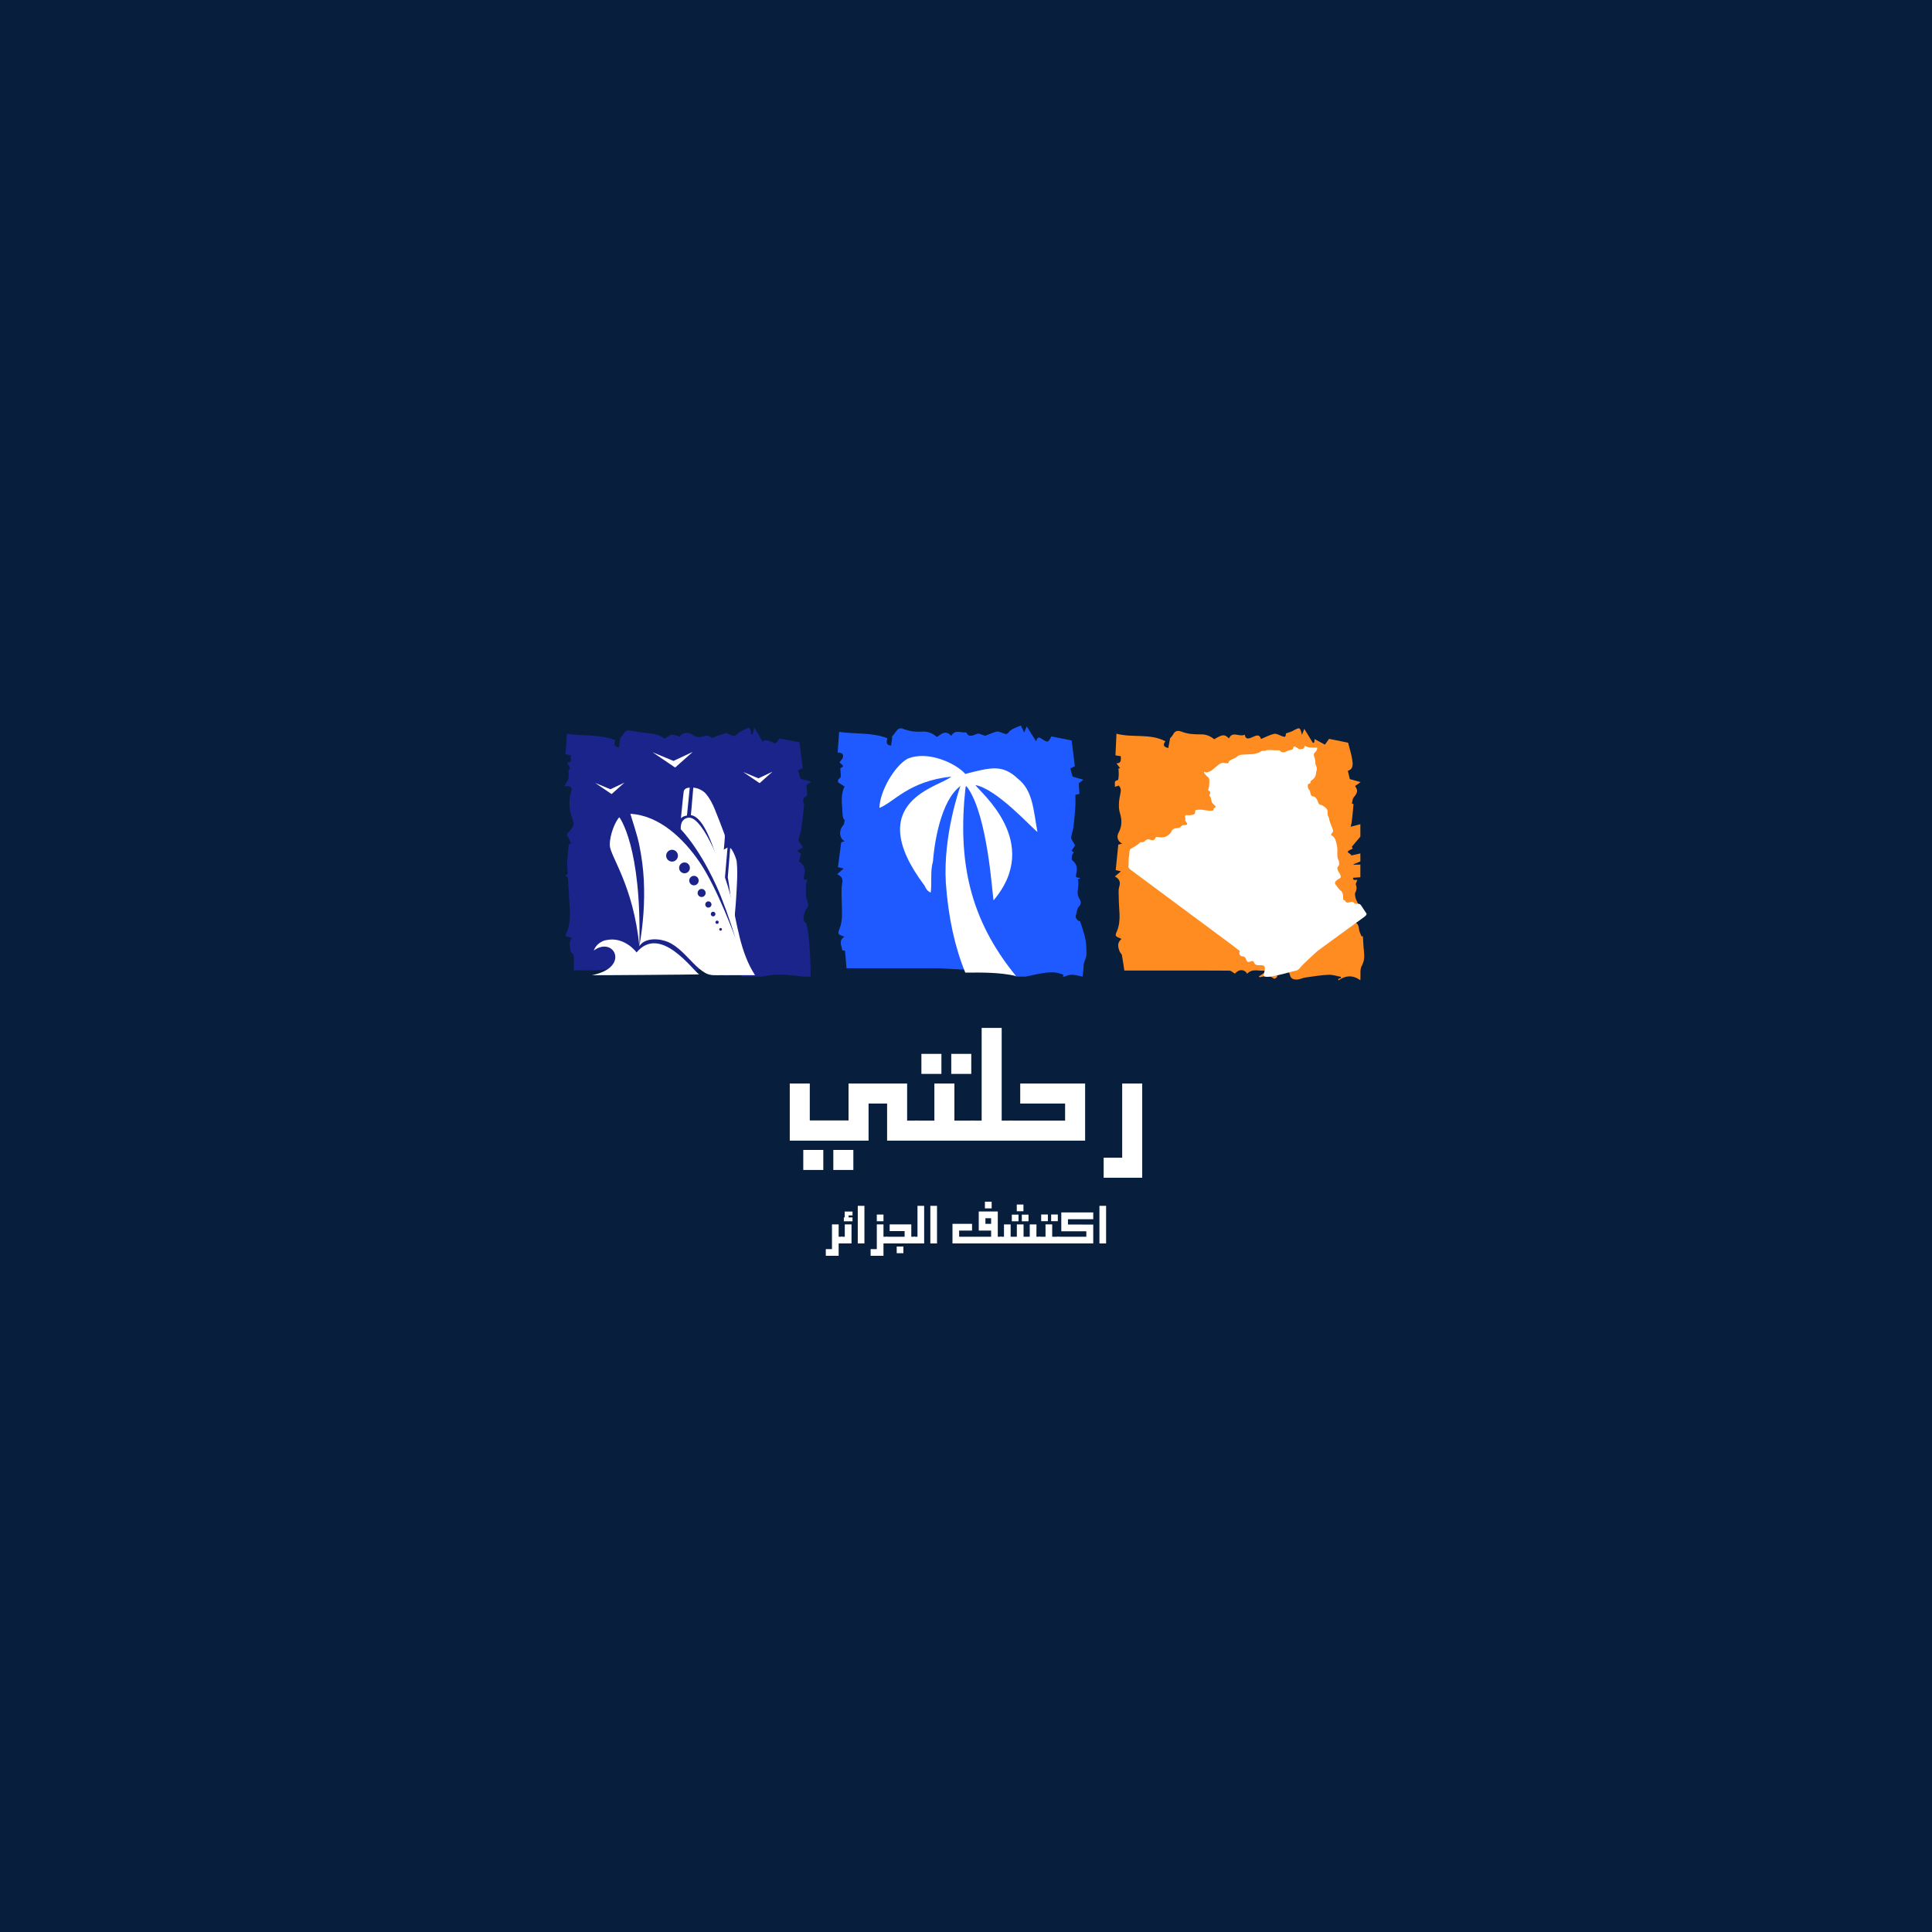 <svg xmlns="http://www.w3.org/2000/svg" xmlns:xlink="http://www.w3.org/1999/xlink" width="500" zoomAndPan="magnify" viewBox="0 0 375 375" height="500" preserveAspectRatio="xMidYMid meet" version="1.0"><defs><g/><clipPath id="id1"><path d="M 109.527 141 L 158 141 L 158 189.562 L 109.527 189.562 Z M 109.527 141 " clip-rule="nonzero"/></clipPath><clipPath id="id2"><path d="M 162 140.812 L 211 140.812 L 211 189.562 L 162 189.562 Z M 162 140.812 " clip-rule="nonzero"/></clipPath><clipPath id="id3"><path d="M 114 182 L 136 182 L 136 189.562 L 114 189.562 Z M 114 182 " clip-rule="nonzero"/></clipPath><clipPath id="id4"><path d="M 122 157 L 147 157 L 147 189.562 L 122 189.562 Z M 122 157 " clip-rule="nonzero"/></clipPath><clipPath id="id5"><path d="M 183 151 L 198 151 L 198 189.562 L 183 189.562 Z M 183 151 " clip-rule="nonzero"/></clipPath><clipPath id="id6"><path d="M 216.328 141.348 L 264.801 141.348 L 264.801 190.301 L 216.328 190.301 Z M 216.328 141.348 " clip-rule="nonzero"/></clipPath><clipPath id="id7"><path d="M 217 153 L 264.801 153 L 264.801 176 L 217 176 Z M 217 153 " clip-rule="nonzero"/></clipPath><clipPath id="id8"><path d="M 219 144.637 L 265.457 144.637 L 265.457 190 L 219 190 Z M 219 144.637 " clip-rule="nonzero"/></clipPath></defs><rect x="-37.5" width="450" fill="#ffffff" y="-37.5" height="450" fill-opacity="1"/><rect x="-37.5" width="450" fill="#071e3d" y="-37.5" height="450" fill-opacity="1"/><rect x="-37.5" width="450" fill="#ffffff" y="-37.5" height="450" fill-opacity="1"/><rect x="-37.5" width="450" fill="#071e3d" y="-37.5" height="450" fill-opacity="1"/><g clip-path="url(#id1)"><path fill="#1a248a" d="M 156.215 178.98 C 156.094 178.965 155.914 178.473 155.961 178.238 C 156.082 177.605 156.148 176.852 156.535 176.406 C 157.16 175.68 156.789 175.145 156.582 174.477 C 156.43 173.984 156.445 173.434 156.426 172.906 C 156.414 172.426 156.43 171.941 156.484 171.469 C 156.512 171.219 156.648 170.98 156.73 170.762 C 155.934 170.746 155.898 170.734 156.105 169.871 C 156.371 168.75 156.129 167.855 155.086 167.23 C 155.207 166.754 155.32 166.312 155.469 165.746 C 155.352 165.645 155.074 165.406 154.73 165.113 C 155.16 164.883 155.496 164.703 155.836 164.52 C 155.797 164.438 155.758 164.309 155.691 164.199 C 155.457 163.82 155.012 163.441 155.02 163.07 C 155.039 162.422 155.402 161.789 155.496 161.129 C 155.73 159.523 155.895 157.906 156.082 156.293 C 156.09 156.203 156.055 156.102 156.016 156.016 C 155.719 155.344 155.984 154.652 156.684 154.449 C 156.629 153.758 156.574 153.055 156.52 152.406 C 156.711 152.273 156.965 152.094 157.496 151.715 C 156.531 151.457 155.844 151.27 155.371 151.145 C 155.211 150.562 155.074 150.074 154.914 149.504 C 155.094 149.426 155.391 149.297 155.809 149.113 C 155.598 147.43 155.383 145.715 155.18 144.07 C 153.887 143.828 152.543 143.574 151.238 143.332 C 150.57 144.496 150.59 144.461 149.445 143.836 C 149.117 143.656 148.645 143.73 148.242 143.691 C 148.18 143.793 148.121 143.895 148.062 143.996 C 147.512 143.078 146.965 142.16 146.414 141.238 C 146.293 141.656 146.168 142.102 146.043 142.543 C 145.957 142.527 145.871 142.512 145.781 142.492 C 145.758 142.219 145.773 141.926 145.688 141.668 C 145.629 141.484 145.352 141.191 145.305 141.215 C 144.508 141.621 143.629 141.957 142.988 142.547 C 142.609 142.898 142.445 142.949 142.043 142.758 C 141.645 142.562 141.168 142.238 140.805 142.324 C 139.883 142.535 139.008 142.941 138.234 143.23 C 137.887 143.07 137.516 142.742 137.184 142.777 C 136.293 142.879 135.555 143.438 134.52 142.648 C 133.945 142.207 132.496 141.922 131.965 142.984 C 131.328 142.824 130.812 142.531 130.367 142.617 C 129.844 142.719 129.379 143.145 128.98 143.379 C 128.117 142.68 127.156 142.449 126.125 142.34 C 124.938 142.219 123.746 142.066 122.574 141.848 C 121.977 141.734 121.504 141.699 121.133 142.281 C 120.863 142.695 120.523 143.066 120.367 143.266 C 120.277 143.98 120.207 144.535 120.137 145.074 C 119.012 144.953 119.27 144.254 119.414 143.656 C 116.359 142.477 113.168 142.891 110.039 142.418 C 109.945 143.773 109.855 145.098 109.766 146.402 C 110.18 146.488 110.457 146.547 110.781 146.609 C 110.656 147.18 111.238 148.031 110.055 148 C 110.754 149.207 110.754 149.207 110.34 149.418 C 110.34 150.098 110.43 150.66 110.312 151.172 C 110.211 151.609 109.875 151.988 109.527 152.594 C 110.543 152.414 111.109 152.867 110.945 153.363 C 110.391 155.02 110.41 156.68 110.891 158.348 C 111.062 158.949 111.441 159.633 111.289 160.148 C 111.086 160.82 110.453 161.363 110.004 161.965 C 110.309 162.582 110.582 163.129 110.867 163.703 C 110.789 163.73 110.496 163.828 110.391 163.863 C 110.277 165.117 110.172 166.25 110.062 167.473 L 110.188 169.594 C 110.027 169.719 109.879 169.863 109.738 170.043 C 109.938 170.125 110.094 170.227 110.23 170.332 L 110.48 174.609 C 110.621 176.836 110.879 179.031 109.934 181.105 C 109.672 181.68 109.824 181.816 110.359 181.871 C 110.559 181.891 110.746 182.02 110.949 182.102 C 110.457 182.996 110.457 182.996 110.785 184.816 C 111.062 185.004 111.34 185.25 111.355 185.516 C 111.41 186.426 111.375 187.336 111.375 188.336 C 113.039 188.336 114.602 188.41 116.16 188.312 C 117.613 188.227 119.059 187.957 120.508 187.77 C 120.52 187.863 120.531 187.953 120.543 188.047 C 120.316 188.105 120.09 188.168 119.668 188.281 C 121.988 188.281 124.09 188.281 126.18 188.281 C 126.281 188.035 126.375 187.801 126.363 187.828 C 126.836 188.035 127.176 188.301 127.527 188.316 C 128.734 188.367 129.949 188.375 131.156 188.32 C 131.852 188.289 132.539 188.105 133.195 187.996 C 133.703 188.133 134.258 188.277 134.883 188.445 L 135.836 188.195 C 136.426 188.457 137.086 188.254 137.598 188.316 C 137.848 188.004 138.016 187.762 138.227 187.566 C 138.27 187.527 138.48 187.68 138.664 187.766 C 138.5 187.969 138.383 188.113 138.246 188.281 C 138.504 188.32 138.742 188.355 139.176 188.422 C 138.582 188.816 141.188 189.555 141.18 189.406 C 141.141 188.527 141.852 188.488 142.359 188.371 C 142.906 188.242 143.469 188.402 143.715 189.059 C 144.023 189.871 144.789 190.152 145.629 189.992 C 147.445 189.652 149.277 189.211 151.109 189.176 C 153.121 189.137 155.141 189.504 157.336 189.715 C 157.395 189.086 157.184 179.102 156.215 178.98 " fill-opacity="1" fill-rule="nonzero"/></g><g clip-path="url(#id2)"><path fill="#1e5aff" d="M 210.672 182.285 C 210.445 181.125 210.031 180 209.664 178.867 C 209.629 178.754 209.297 178.77 209.191 178.645 C 209.035 178.465 208.824 178.223 208.785 178.023 L 208.777 177.91 L 209.145 176.379 C 209.211 176.234 209.293 176.105 209.395 176.004 C 209.926 175.465 209.824 174.934 209.57 174.582 L 209.23 173.824 C 208.996 172.797 209.531 171.723 209.223 170.719 C 209.211 170.676 209.52 170.539 209.75 170.406 C 208.766 170.324 208.734 170.316 208.934 169.418 C 209.152 168.449 208.965 167.66 208.176 167.023 C 207.859 166.77 208.047 165.754 208.43 165.477 C 208.293 165.363 208.152 165.246 208 165.117 L 208.676 164.098 L 207.922 162.77 C 207.922 162.754 207.918 162.742 207.918 162.73 C 207.898 162.016 208.254 161.305 208.348 160.578 C 208.516 159.254 208.633 157.926 208.723 156.598 C 208.773 155.84 208.73 155.074 208.73 154.285 C 208.992 154.223 209.227 154.164 209.516 154.094 C 209.469 153.395 209.43 152.75 209.383 152.031 C 209.508 151.938 209.781 151.73 210.289 151.34 C 209.371 151.082 208.68 150.887 208.191 150.75 C 208.043 150.207 207.914 149.742 207.754 149.152 C 207.91 149.074 208.223 148.922 208.625 148.727 C 208.422 147.059 208.211 145.355 208.008 143.719 C 206.73 143.465 205.383 143.199 204.074 142.941 C 203.406 144.168 203.41 144.164 202.301 143.469 C 201.871 143.195 201.391 142.754 201.121 143.906 C 200.445 142.832 199.859 141.906 199.285 140.988 C 199.129 141.367 198.965 141.77 198.797 142.184 C 198.523 141.617 198.328 141.219 198.137 140.816 C 197.355 141.215 196.34 141.426 195.859 142.055 C 195.395 142.668 195.156 142.473 194.703 142.312 C 194.289 142.168 193.809 141.91 193.438 142.004 C 192.57 142.223 191.75 142.625 191.227 142.828 C 190.586 142.637 190.113 142.324 189.734 142.418 C 188.945 142.613 188.176 143.355 187.555 142.172 C 187.547 142.156 187.492 142.16 187.461 142.16 C 186.473 142.254 185.328 141.543 184.648 142.836 C 183.465 141.555 182.633 142.574 181.852 143.043 C 180.984 142.297 179.984 141.93 179 142.004 C 177.68 142.102 176.457 141.922 175.254 141.457 C 174.633 141.219 174.273 141.488 173.938 141.957 C 173.648 142.359 173.328 142.738 173.023 143.129 C 173.082 143.121 173.141 143.113 173.195 143.102 C 173.117 143.633 173.043 144.168 172.961 144.719 C 171.844 144.625 172.109 143.914 172.242 143.293 C 169.195 142.117 166.023 142.52 162.879 142.059 C 162.773 143.461 162.68 144.723 162.582 146.07 C 163.316 146.059 163.801 146.289 163.602 147.027 C 163.523 147.312 163.25 147.543 162.953 147.949 C 162.988 148.203 164.301 148.711 163.113 149.09 C 163.113 149.82 163.336 150.836 163.066 150.996 C 162.461 151.355 162.691 151.723 162.676 151.859 C 163.203 152.195 163.59 152.438 163.926 152.652 C 163.129 154.266 163.43 155.883 163.508 157.465 C 163.535 158.035 163.543 158.805 163.887 159.117 C 163.914 159.141 163.938 159.164 163.961 159.188 L 163.781 160.062 C 162.77 161.066 162.844 162.676 163.953 163.277 C 163.613 163.383 163.32 163.473 163.277 163.488 C 163.051 165.211 162.848 166.766 162.645 168.316 C 162.988 168.398 163.285 168.473 163.754 168.586 C 163.25 169.023 162.875 169.348 162.488 169.688 C 163.254 170.051 163.656 170.43 163.477 171.422 C 163.258 172.617 163.383 173.883 163.387 175.117 C 163.395 176.812 163.621 178.52 162.992 180.168 C 162.547 181.344 162.562 181.348 163.914 181.816 C 162.648 182.57 163.406 183.566 163.48 184.449 C 163.68 184.492 164.016 184.52 164.02 184.578 C 164.137 185.66 164.211 186.75 164.305 187.945 C 170.289 187.945 176.219 187.945 182.141 187.945 L 196.547 188.703 C 196.551 188.719 196.559 188.734 196.562 188.754 C 196.82 189.66 197.562 189.77 198.258 189.68 C 199.465 189.523 200.645 189.191 201.844 188.98 C 203.398 188.707 204.961 188.484 206.477 189.246 C 206.367 189.395 206.273 189.523 206.125 189.723 C 207.918 189.047 207.918 189.047 210.137 189.559 C 210.199 188.945 210.266 188.352 210.324 187.758 C 210.348 187.504 210.324 187.238 210.387 186.996 C 210.535 186.43 210.848 185.883 210.867 185.316 C 210.898 184.309 210.863 183.273 210.672 182.285 " fill-opacity="1" fill-rule="nonzero"/></g><path fill="#ffffff" d="M 134.469 145.934 L 130.723 147.695 L 126.66 146.012 L 131.043 148.98 L 134.469 145.934 " fill-opacity="1" fill-rule="evenodd"/><path fill="#ffffff" d="M 121.207 151.906 L 118.477 153.195 L 115.516 151.965 L 118.711 154.129 L 121.207 151.906 " fill-opacity="1" fill-rule="evenodd"/><path fill="#ffffff" d="M 149.938 149.785 L 147.207 151.074 L 144.242 149.844 L 147.438 152.008 L 149.938 149.785 " fill-opacity="1" fill-rule="evenodd"/><path fill="#ffffff" d="M 124.094 183.664 C 122.938 171.828 118.414 166.188 118.363 164.07 C 118.312 161.953 119.504 159.34 120.195 158.629 C 120.234 158.59 124.574 164.305 124.094 183.664 " fill-opacity="1" fill-rule="evenodd"/><path fill="#ffffff" d="M 134.57 152.883 C 135.477 152.945 136.484 153.438 137.023 154.082 C 137.75 154.945 138.27 155.938 138.695 156.969 C 139.387 158.648 140.035 160.344 140.664 162.043 C 140.762 162.301 140.551 164.223 140.492 164.91 C 140.734 164.773 140.953 164.648 141.215 164.5 C 141.051 166.469 140.859 168.625 140.699 170.523 C 140.477 170.574 139.832 168.816 139.586 168.043 C 138.855 165.73 136.859 158.527 134.102 158.223 C 134.27 156.402 134.406 154.715 134.57 152.883 " fill-opacity="1" fill-rule="evenodd"/><path fill="#ffffff" d="M 142.992 167.23 C 143.145 168.605 143.109 169.988 143.047 171.367 C 142.922 174.086 142.754 176.844 142.398 179.543 C 142.172 176.895 141.609 172.078 141.262 170.289 C 141.262 170.289 141.617 165.918 141.73 164.617 C 142.051 164.598 142.91 166.535 142.992 167.23 " fill-opacity="1" fill-rule="evenodd"/><path fill="#ffffff" d="M 132.168 158.828 C 132.238 158.121 132.664 153.746 132.723 153.551 C 132.844 153.129 133.277 152.883 133.879 152.883 C 133.699 154.691 133.52 156.48 133.34 158.293 C 132.777 158.383 132.453 158.543 132.168 158.828 " fill-opacity="1" fill-rule="evenodd"/><g clip-path="url(#id3)"><path fill="#ffffff" d="M 114.898 189.277 C 122.434 187.809 119.16 181.578 115.246 184.504 C 115.613 183.418 116.762 182.543 117.855 182.445 C 121.211 181.812 123.496 184.754 123.555 184.871 C 128.184 179.324 134.555 188.445 135.699 189.125 C 135.758 189.16 114.688 189.332 114.898 189.277 " fill-opacity="1" fill-rule="evenodd"/></g><g clip-path="url(#id4)"><path fill="#ffffff" d="M 139.867 180.652 C 139.723 180.652 139.605 180.535 139.605 180.391 C 139.605 180.242 139.723 180.125 139.867 180.125 C 140.012 180.125 140.129 180.242 140.129 180.391 C 140.129 180.535 140.012 180.652 139.867 180.652 Z M 139.184 179.324 C 139.008 179.324 138.867 179.184 138.867 179.008 C 138.867 178.832 139.008 178.688 139.184 178.688 C 139.355 178.688 139.5 178.832 139.5 179.008 C 139.5 179.184 139.355 179.324 139.184 179.324 Z M 138.418 177.871 C 138.168 177.871 137.965 177.668 137.965 177.418 C 137.965 177.168 138.168 176.965 138.418 176.965 C 138.664 176.965 138.867 177.168 138.867 177.418 C 138.867 177.668 138.664 177.871 138.418 177.871 Z M 137.496 176.164 C 137.164 176.164 136.895 175.895 136.895 175.559 C 136.895 175.227 137.164 174.953 137.496 174.953 C 137.828 174.953 138.098 175.227 138.098 175.559 C 138.098 175.895 137.828 176.164 137.496 176.164 Z M 136.184 174.109 C 135.754 174.109 135.406 173.758 135.406 173.328 C 135.406 172.895 135.754 172.543 136.184 172.543 C 136.613 172.543 136.961 172.895 136.961 173.328 C 136.961 173.758 136.613 174.109 136.184 174.109 Z M 134.699 171.844 C 134.191 171.844 133.781 171.43 133.781 170.922 C 133.781 170.41 134.191 170 134.699 170 C 135.203 170 135.613 170.41 135.613 170.922 C 135.613 171.43 135.203 171.844 134.699 171.844 Z M 132.863 169.504 C 132.285 169.504 131.816 169.035 131.816 168.453 C 131.816 167.871 132.285 167.402 132.863 167.402 C 133.438 167.402 133.906 167.871 133.906 168.453 C 133.906 169.035 133.438 169.504 132.863 169.504 Z M 130.445 167.238 C 129.812 167.238 129.301 166.727 129.301 166.09 C 129.301 165.457 129.812 164.941 130.445 164.941 C 131.074 164.941 131.586 165.457 131.586 166.09 C 131.586 166.727 131.074 167.238 130.445 167.238 Z M 146.551 189.277 C 143.621 184.766 143.113 179.332 141.879 174.215 C 140.688 169.293 136.621 158.719 133.773 158.711 C 132.902 158.707 132.039 159.359 132.133 160.945 C 136.402 165.594 139.246 172.289 139.934 174.012 C 140.629 175.77 141.266 177.551 141.867 179.344 C 142.172 180.258 142.469 181.172 142.758 182.094 C 142.848 182.387 139.324 172.508 135.773 167.312 C 132.723 162.848 128.023 158.266 122.352 157.961 C 122.965 160.043 123.695 162.047 124.117 164.184 C 124.547 166.352 124.848 168.562 124.961 170.77 C 125.18 175.07 124.852 179.434 124.094 183.664 C 125.191 181.898 128.105 182.148 129.707 182.859 C 131.598 183.691 133.074 185.449 134.508 186.887 C 135.242 187.629 135.977 188.32 136.887 188.848 C 137.891 189.426 138.961 189.273 140.09 189.277 C 142.242 189.277 144.395 189.277 146.551 189.277 C 146.422 189.277 146.473 189.16 146.551 189.277 " fill-opacity="1" fill-rule="evenodd"/></g><g clip-path="url(#id5)"><path fill="#ffffff" d="M 197.199 189.438 C 188.258 178.496 185.84 167.301 187.398 152.918 C 187.402 152.918 187.68 152.055 187.719 151.961 L 186.824 151.699 C 186.785 151.75 186.555 152.227 186.52 152.285 C 186.117 153.336 183.055 162.324 183.586 171.355 C 184.074 178.219 185.379 183.949 187.363 188.785 C 190.656 188.754 193.988 188.719 197.199 189.438 " fill-opacity="1" fill-rule="evenodd"/></g><path fill="#ffffff" d="M 187.094 152.164 C 183.074 154.18 181.457 162.375 181.09 167.18 C 180.52 169.18 180.918 171.312 180.648 173.258 C 180.289 173.008 179.988 173.066 179.457 171.902 C 166.973 155.309 182.793 152.656 184.633 150.734 C 176.332 151.66 173.621 155.641 170.703 156.816 C 170.742 153.652 173.59 148.699 176.148 147.273 C 180.223 145.562 185.75 148.312 187.359 150.223 C 192.152 149.008 194.523 148.246 197.57 151.148 C 200.504 153.438 200.574 157.211 201.367 161.48 C 200.289 160.734 193.551 153.164 189.328 152.379 C 190.219 153.789 202.367 163.504 192.848 174.758 C 192.566 173.23 191.727 158.555 187.867 152.965 C 187.582 152.57 187.094 152.164 187.094 152.164 " fill-opacity="1" fill-rule="evenodd"/><g clip-path="url(#id6)"><path fill="#ff8c20" d="M 264.758 184.809 C 264.637 183.777 264.605 182.73 264.535 181.691 C 264.457 181.723 264.379 181.75 264.301 181.781 C 264.156 181.449 263.988 181.121 263.875 180.777 C 263.645 180.078 263.902 179.086 262.59 178.969 C 262.793 178.082 262.738 177.012 263.242 176.469 C 263.777 175.895 263.688 175.496 263.441 175.066 C 262.922 174.156 262.918 173.234 263.129 172.262 C 263.172 172.066 263.078 171.84 263.129 171.645 C 263.203 171.359 263.348 171.09 263.477 170.785 C 263.059 170.746 262.297 171.059 262.789 169.961 C 263.121 169.223 262.934 168.297 262.254 167.688 C 261.559 167.062 261.836 166.531 262.293 165.949 C 262.043 165.754 261.789 165.555 261.406 165.258 C 261.863 165.051 262.219 164.883 262.578 164.719 C 262.422 164.418 262.172 164.09 262.07 163.723 C 261.922 163.18 261.758 162.594 261.816 162.047 C 261.902 161.23 262.234 160.441 262.352 159.625 C 262.527 158.445 262.602 157.254 262.719 156.059 C 262.68 156.051 262.531 156.016 262.41 155.988 C 262.52 155.555 262.504 155.062 262.738 154.785 C 263.527 153.859 263.613 153.43 263.016 152.57 C 263.297 152.371 263.582 152.172 264.094 151.809 C 263.145 151.539 262.477 151.352 262 151.219 C 261.855 150.621 261.742 150.145 261.617 149.613 C 262.727 149.281 262.594 148.289 262.465 147.43 C 262.301 146.348 261.953 145.297 261.664 144.156 C 260.508 143.922 259.195 143.656 257.973 143.41 C 257.672 143.828 257.402 144.203 257.168 144.531 C 256.426 144.137 255.816 143.809 255.16 143.453 C 255.129 143.77 255.113 143.941 255.098 144.113 C 255.012 144.145 254.922 144.18 254.836 144.211 C 254.273 143.285 253.707 142.363 253.164 141.465 C 253.023 141.82 252.867 142.227 252.711 142.633 C 252.348 141.117 252.293 141.105 250.977 141.84 C 250.566 142.066 250.094 142.172 249.605 142.348 C 249.539 143.098 249.461 143.137 248.715 142.84 C 248.25 142.656 247.711 142.344 247.289 142.441 C 246.43 142.641 245.629 143.082 244.766 143.438 C 244.387 142.285 243.641 142.875 242.977 143.133 C 242.348 143.379 241.77 143.586 241.602 142.594 C 240.598 143.156 239.25 141.777 238.535 143.336 C 237.691 142.477 237.316 142.512 235.68 143.484 C 234.918 142.859 234.059 142.531 233.148 142.539 C 231.836 142.555 230.574 142.504 229.328 142.008 C 228.848 141.816 228.168 141.707 227.781 142.43 C 227.57 142.832 227.23 143.168 227.117 143.309 C 226.977 144.066 226.867 144.621 226.762 145.188 C 225.895 145.004 225.629 144.617 226.207 143.883 C 223.211 142.301 219.941 143.258 216.707 142.414 C 216.637 143.941 216.574 145.277 216.512 146.609 C 216.938 146.68 217.242 146.73 217.547 146.781 C 217.539 147.441 217.738 148.141 216.707 148.172 C 216.996 148.559 217.203 148.832 217.41 149.109 C 217.301 149.133 217.195 149.156 217.09 149.18 C 217.113 149.602 217.168 150.023 217.148 150.441 C 217.133 150.789 217.074 151.414 216.965 151.43 C 216.035 151.562 216.535 152.23 216.379 152.734 C 216.691 152.625 216.926 152.547 217.145 152.473 C 217.555 152.926 217.621 153.293 217.477 153.953 C 217.211 155.191 217.016 156.609 217.367 157.773 C 217.801 159.199 217.793 160.383 217.105 161.645 C 216.672 162.434 216.957 163.301 217.82 163.766 C 217.457 163.84 217.164 163.902 217.062 163.922 C 216.887 165.645 216.727 167.242 216.559 168.891 C 216.93 168.977 217.188 169.031 217.574 169.121 C 217.109 169.516 216.773 169.797 216.398 170.117 C 217.246 170.594 217.551 171.16 217.242 172.137 C 217.031 172.82 217.16 173.621 217.156 174.371 C 217.145 176.445 217.656 178.543 216.863 180.578 C 216.73 180.922 216.469 181.383 216.59 181.617 C 216.738 181.902 217.23 182.008 217.68 182.25 C 216.797 182.969 216.977 183.84 217.344 184.719 C 217.445 184.961 217.715 185.152 217.762 185.395 C 217.945 186.359 218.074 187.336 218.234 188.379 C 220.883 188.379 223.512 188.379 226.137 188.379 C 230.297 188.379 234.457 188.363 238.617 188.402 C 238.961 188.406 239.305 188.762 239.703 188.984 C 240.434 188.113 241.488 188.039 242.078 189 C 243.129 187.875 244.422 188.582 245.594 188.379 C 245.625 188.469 245.656 188.562 245.688 188.652 C 245.238 188.941 244.789 189.227 244.328 189.523 C 244.41 189.578 244.5 189.691 244.559 189.676 C 245.516 189.43 246.445 189.238 247.305 189.984 C 247.359 190.031 247.91 189.699 247.891 189.598 C 247.734 188.641 248.523 188.668 249.027 188.523 C 249.59 188.359 250.215 188.449 250.355 189.18 C 250.523 190.051 251.164 190.156 251.812 190.125 C 252.34 190.098 252.852 189.805 253.383 189.73 C 254.875 189.516 256.371 189.27 257.875 189.203 C 258.676 189.164 259.488 189.465 260.301 189.613 C 260.281 189.688 260.262 189.766 260.242 189.84 C 260.082 189.895 259.922 189.953 259.758 190.008 C 259.766 190.105 259.773 190.203 259.785 190.301 C 261.18 189.305 262.586 189.215 264.047 190.27 C 264.121 189.176 263.934 188.199 264.297 187.516 C 264.789 186.602 264.867 185.77 264.758 184.809 " fill-opacity="1" fill-rule="nonzero"/></g><g clip-path="url(#id7)"><path fill="#ff8c20" d="M 259.645 174.5 C 258.43 174.551 257.441 173.648 257.398 172.457 C 257.352 171.309 258.277 170.328 259.438 170.293 C 260.629 170.254 261.531 171.133 261.582 172.375 C 261.629 173.461 260.719 174.457 259.645 174.5 Z M 256.676 166.824 L 256.621 166.938 C 256.555 167.066 256.395 167.117 256.27 167.055 L 256.152 166.996 C 256.027 166.93 255.973 166.77 256.039 166.641 L 256.098 166.527 C 256.164 166.398 256.32 166.348 256.449 166.41 L 256.562 166.469 C 256.691 166.535 256.742 166.695 256.676 166.824 Z M 255.824 166.25 L 255.699 166.496 C 255.641 166.609 255.5 166.656 255.387 166.598 L 255.223 166.512 C 255.109 166.453 255.062 166.312 255.121 166.199 L 255.242 165.953 C 255.301 165.84 255.441 165.793 255.555 165.852 L 255.719 165.938 C 255.836 165.996 255.879 166.133 255.824 166.25 Z M 254.855 165.637 L 254.727 165.891 C 254.652 166.031 254.477 166.09 254.336 166.016 L 254.266 165.98 C 254.121 165.91 254.062 165.73 254.137 165.586 L 254.262 165.336 C 254.336 165.191 254.512 165.133 254.656 165.207 L 254.727 165.242 C 254.867 165.316 254.926 165.492 254.855 165.637 Z M 253.938 165.043 L 253.832 165.25 C 253.75 165.41 253.555 165.477 253.395 165.395 L 253.375 165.383 C 253.215 165.301 253.148 165.102 253.23 164.941 L 253.332 164.738 C 253.414 164.574 253.613 164.512 253.773 164.594 L 253.793 164.602 C 253.953 164.684 254.02 164.883 253.938 165.043 Z M 253.02 164.418 L 252.906 164.648 C 252.828 164.801 252.637 164.867 252.48 164.785 L 252.441 164.766 C 252.285 164.688 252.223 164.496 252.305 164.34 L 252.418 164.113 C 252.496 163.957 252.684 163.895 252.84 163.973 L 252.883 163.996 C 253.035 164.074 253.098 164.266 253.02 164.418 Z M 252.16 163.801 L 252.047 164.023 C 251.957 164.199 251.746 164.27 251.574 164.18 L 251.551 164.168 C 251.379 164.082 251.309 163.867 251.395 163.691 L 251.508 163.469 C 251.598 163.297 251.809 163.227 251.98 163.316 L 252.004 163.328 C 252.176 163.414 252.246 163.629 252.16 163.801 Z M 251.23 163.199 L 251.129 163.398 C 251.039 163.578 250.82 163.652 250.641 163.562 C 250.461 163.469 250.391 163.246 250.48 163.066 L 250.582 162.867 C 250.672 162.688 250.891 162.617 251.07 162.707 C 251.25 162.797 251.32 163.02 251.23 163.199 Z M 248.941 161.684 L 248.742 162.074 C 248.648 162.258 248.426 162.332 248.242 162.238 L 248.098 162.168 C 247.918 162.074 247.844 161.848 247.938 161.664 L 248.133 161.27 C 248.227 161.086 248.453 161.012 248.633 161.105 L 248.777 161.18 C 248.961 161.273 249.035 161.5 248.941 161.684 Z M 247.781 160.867 L 247.566 161.293 C 247.477 161.477 247.25 161.547 247.066 161.457 L 246.902 161.371 C 246.719 161.277 246.648 161.051 246.738 160.867 L 246.953 160.445 C 247.047 160.262 247.27 160.188 247.453 160.281 L 247.617 160.367 C 247.801 160.461 247.875 160.684 247.781 160.867 Z M 246.605 160.062 L 246.387 160.504 C 246.293 160.688 246.066 160.758 245.887 160.668 L 245.703 160.574 C 245.523 160.48 245.449 160.254 245.543 160.07 L 245.766 159.629 C 245.855 159.445 246.082 159.375 246.266 159.465 L 246.445 159.559 C 246.625 159.652 246.699 159.879 246.605 160.062 Z M 245.41 159.266 L 245.188 159.707 C 245.094 159.891 244.871 159.965 244.688 159.871 L 244.508 159.777 C 244.328 159.684 244.254 159.457 244.344 159.277 L 244.566 158.836 C 244.66 158.652 244.883 158.578 245.066 158.672 L 245.246 158.762 C 245.43 158.855 245.504 159.082 245.41 159.266 Z M 237.605 157.547 C 237.527 157.516 237.453 157.438 237.414 157.363 C 237.09 156.738 236.773 156.113 236.496 155.562 C 239.113 156.051 239.242 156.516 239.883 158.41 C 239.129 158.125 238.363 157.84 237.605 157.547 Z M 233.176 156.805 C 233.461 156.355 233.715 155.93 233.992 155.523 C 234.18 155.25 234.461 155.215 234.773 155.293 C 235.801 155.555 236.281 156.348 236.711 157.25 C 235.527 157.102 234.395 156.957 233.176 156.805 Z M 234.688 173.699 C 233.859 173.719 233.164 173.031 233.141 172.168 C 233.117 171.328 233.797 170.609 234.641 170.586 C 235.469 170.562 236.211 171.254 236.238 172.078 C 236.266 172.965 235.582 173.684 234.688 173.699 Z M 232.387 156.859 C 232.105 156.875 231.824 156.867 231.516 156.867 C 231.898 156.031 232.453 155.434 233.422 155.23 C 233.121 155.773 232.863 156.246 232.598 156.711 C 232.555 156.781 232.461 156.855 232.387 156.859 Z M 228.141 173.492 C 227.398 173.488 226.809 172.879 226.812 172.121 C 226.816 171.41 227.434 170.793 228.148 170.793 C 228.91 170.789 229.508 171.383 229.504 172.129 C 229.496 172.938 228.934 173.496 228.141 173.492 Z M 262.543 170.895 C 262.375 170.746 262.203 170.613 261.973 170.426 C 262.676 170.371 263.363 170.32 264.047 170.27 L 264.047 167.812 C 263.605 167.824 263.164 167.836 262.727 167.844 C 262.715 167.793 262.715 167.805 262.707 167.754 C 263.152 167.57 263.602 167.387 264.047 167.207 L 264.047 165.652 C 262.941 165.902 261.828 166.152 260.711 166.402 C 261.695 165.191 262.945 163.691 264.047 162.379 L 264.047 159.977 L 260.719 160.867 L 258.227 163.934 C 258.012 164.273 257.562 164.371 257.23 164.145 C 255.164 162.738 248.359 158.133 245.512 156.477 C 243.578 155.348 241.598 154.277 239.414 153.707 C 235.941 152.801 232.973 153.707 230.598 156.398 C 230.199 156.848 229.832 157.055 229.27 157.133 C 227.988 157.312 226.738 157.629 225.566 158.223 C 223.82 159.105 223.637 160.555 224.336 162.105 C 224.895 163.344 225.875 164.254 226.922 165.074 C 228.219 166.094 229.625 166.938 231.117 167.637 C 231.176 167.664 231.23 167.707 231.414 167.816 C 230.637 168.078 229.969 168.34 229.285 168.527 C 226.934 169.172 224.535 169.566 222.117 169.863 C 220.613 170.047 217.445 170.438 217.367 170.547 C 218.445 170.598 227.074 170.73 227.074 170.73 C 226.953 170.879 226.82 171.016 226.723 171.172 C 226.352 171.766 226.301 172.379 226.648 173 C 227 173.637 227.566 173.949 228.273 173.891 C 229.395 173.801 230.465 173.5 231.41 172.863 C 232.09 172.406 232.098 171.863 231.398 171.426 C 230.91 171.121 230.367 170.906 229.781 170.613 C 231.031 170.566 232.227 170.523 233.477 170.477 C 233.402 170.574 233.355 170.645 233.297 170.707 C 232.598 171.43 232.465 172.41 232.996 173.215 C 233.438 173.891 234.242 174.215 235.039 174.129 C 236.211 174 237.328 173.668 238.34 173.02 C 238.438 172.957 238.586 172.844 238.668 172.762 C 239.109 172.328 239.152 171.906 238.66 171.551 C 238.125 171.168 237.504 170.906 236.918 170.602 C 236.762 170.523 236.582 170.484 236.414 170.43 C 236.414 170.395 236.418 170.359 236.418 170.324 C 237.215 170.324 238.016 170.281 238.809 170.332 C 240.789 170.465 242.77 170.648 244.754 170.793 C 246.734 170.938 248.715 171.086 250.703 171.18 C 252.773 171.281 254.844 171.266 256.906 170.984 C 256.961 170.98 257.016 170.984 257.09 170.984 C 256.988 171.352 256.848 171.699 256.801 172.059 C 256.574 173.746 257.938 175.227 259.629 175.129 C 260.812 175.059 261.844 174.605 262.676 173.75 C 263.57 172.824 263.512 171.75 262.543 170.895 " fill-opacity="1" fill-rule="nonzero"/></g><g clip-path="url(#id8)"><path fill="#ffffff" d="M 253.125 145.148 C 253.152 145.066 253.246 144.926 253.246 144.785 C 253.246 144.645 253.48 144.98 254.109 145.07 C 254.738 145.156 255.602 145.062 255.66 145.148 C 255.723 145.238 255.586 145.695 255.363 145.918 C 255.141 146.141 254.945 146.27 255.02 146.578 C 255.094 146.891 255.324 147.48 255.309 148.008 C 255.297 148.531 255.531 148.594 255.582 149.078 C 255.629 149.562 255.539 149.477 255.48 149.828 C 255.418 150.18 255.465 150.664 254.914 151.203 C 254.359 151.742 254.422 151.402 254.367 151.863 C 254.312 152.32 253.746 151.855 253.848 152.652 C 253.949 153.445 254.184 153.109 254.305 153.762 C 254.426 154.418 254.574 154.543 254.887 154.59 C 255.195 154.641 255.508 154.785 255.789 155.582 C 256.074 156.383 256.266 156.148 256.508 156.25 C 256.75 156.352 257.672 156.926 257.684 157.402 C 257.691 157.875 257.633 158.109 257.812 158.465 C 257.996 158.816 257.965 158.867 258.035 159.211 C 258.105 159.555 258.371 160.102 258.441 160.363 C 258.512 160.625 258.918 161.184 258.672 161.516 C 258.43 161.852 258.188 162.023 258.523 162.184 C 258.855 162.344 259.07 162.711 259.148 162.871 C 259.23 163.031 259.609 164.168 259.582 165.066 C 259.555 165.969 259.566 166.535 259.77 166.883 C 259.973 167.234 260.012 167.934 259.77 168.137 C 259.527 168.34 259.449 168.645 259.938 169.402 C 260.426 170.16 260.234 170.402 259.98 170.523 C 259.727 170.645 258.867 171.148 259.18 171.605 C 259.492 172.059 259.891 172.586 260.039 172.719 C 260.188 172.855 260.703 173.07 260.688 174.035 C 260.676 175 260.926 174.602 261.094 174.844 C 261.262 175.086 261.254 175.293 262.074 175.113 C 262.895 174.93 262.672 175.316 263.098 175.406 C 263.523 175.496 263.855 175.234 264.219 175.781 C 264.586 176.324 264.938 176.91 265.09 177.105 C 265.242 177.297 265.453 177.488 264.785 177.984 C 264.117 178.48 255.77 184.516 255.668 184.633 C 255.566 184.758 252.664 187.355 252.391 187.789 C 252.117 188.223 251.73 188.414 251.227 188.477 C 250.719 188.535 244.992 190.387 245.273 189.215 C 245.559 188.043 245.66 187.605 245.184 187.406 C 244.707 187.203 243.715 187.648 243.402 186.828 C 243.09 186.008 242.355 187.258 241.953 186.426 C 241.812 186.125 241.824 185.633 240.934 185.586 C 240.934 185.586 240.324 185.348 240.664 184.613 L 239.258 183.516 L 219.52 168.867 C 219.52 168.867 218.957 168.496 219.023 168.176 C 219.094 167.859 219.051 166.629 219.098 166.5 C 219.145 166.371 219.215 164.914 219.391 164.816 C 219.566 164.715 220.879 163.98 221.082 163.715 C 221.285 163.453 221.398 163.441 221.691 163.469 C 221.98 163.492 222.184 163.285 222.352 163.125 C 222.52 162.961 222.883 162.82 223.242 162.977 C 223.598 163.129 223.875 163.164 224.105 162.906 C 224.336 162.652 224.199 162.375 224.703 162.473 C 225.203 162.57 225.891 162.547 226.199 162.414 C 226.512 162.277 227.07 162.035 227.441 161.27 C 227.812 160.504 228.754 160.887 229.031 160.602 C 229.309 160.32 229.457 160.164 229.766 160.152 C 230.078 160.137 230.594 160.16 230.391 159.777 C 230.188 159.395 230.023 159.434 230.074 159.137 C 230.125 158.836 229.867 158.281 230.203 158.207 C 230.543 158.129 230.348 158.246 230.645 158.242 C 230.945 158.234 231.895 158.223 231.941 157.812 C 231.984 157.402 231.973 157.301 232.133 157.23 C 232.293 157.16 233.105 157.148 233.262 157.156 C 233.418 157.16 235.543 157.629 235.543 157.164 C 235.543 156.699 235.852 156.875 235.934 156.633 C 236.016 156.391 235.559 156.219 235.316 155.875 C 235.074 155.531 235.133 154.906 234.91 154.676 C 234.688 154.449 234.688 154.289 234.852 154.113 C 235.012 153.934 234.809 153.414 234.578 153.469 C 234.344 153.527 234.738 152.656 234.719 152.355 C 234.699 152.051 234.832 151.133 234.535 150.898 C 234.238 150.664 233.551 149.988 233.715 149.848 C 233.875 149.707 234.023 150.035 234.375 149.891 C 234.727 149.746 234.867 149.887 236.02 148.844 C 237.176 147.797 237.594 148.074 237.672 148.094 C 237.754 148.117 238.402 148.266 238.469 148.027 C 238.539 147.793 238.453 147.676 239.293 147.324 C 240.133 146.969 240.246 146.719 240.406 146.645 C 240.566 146.574 240.73 146.496 241.105 146.484 C 241.48 146.473 242.848 146.363 243.07 146.375 C 243.293 146.391 244.32 146.176 244.684 145.887 C 245.047 145.594 245.391 145.844 245.629 145.695 C 245.863 145.547 246.527 145.562 246.66 145.582 C 246.797 145.602 248.055 145.664 248.227 145.625 C 248.398 145.59 248.559 145.93 248.902 146.012 C 249.246 146.098 249.781 145.828 250.023 145.688 C 250.266 145.551 250.891 145.617 250.957 145.344 C 251.02 145.066 251.176 144.848 251.332 144.898 C 251.488 144.949 251.891 145.242 252.051 145.344 C 252.219 145.449 253.031 145.43 253.125 145.148 " fill-opacity="1" fill-rule="nonzero"/></g><g fill="#ffffff" fill-opacity="1"><g transform="translate(151.49, 221.4)"><g><path d="M 1.801 0 L 17.098 0 L 17.098 -7.199 L 20.695 -7.199 L 20.695 0 L 26.742 0 L 26.742 -3.887 L 24.582 -3.887 L 24.582 -11.086 L 13.211 -11.086 L 13.211 -3.922 L 5.688 -3.922 L 5.688 -11.086 L 1.801 -11.086 Z M 4.426 1.801 L 4.426 5.688 L 8.312 5.688 L 8.312 1.801 Z M 10.258 1.801 L 10.258 5.688 L 14.145 5.688 L 14.145 1.801 Z M 10.258 1.801 "/></g></g></g><g fill="#ffffff" fill-opacity="1"><g transform="translate(177.87, 221.4)"><g><path d="M 0.973 -16.844 L 0.973 -12.957 L 4.859 -12.957 L 4.859 -16.844 Z M 6.766 -16.844 L 6.766 -12.957 L 10.652 -12.957 L 10.652 -16.844 Z M 7.379 -3.887 L 7.379 -11.086 L 3.492 -11.086 L 3.492 -3.887 L -0.359 -3.887 L -0.359 0 L 11.23 0 L 11.23 -3.887 Z M 7.379 -3.887 "/></g></g></g><g fill="#ffffff" fill-opacity="1"><g transform="translate(188.738, 221.4)"><g><path d="M 5.688 -3.887 L 5.688 -21.883 L 1.801 -21.883 L 1.801 -3.887 L -0.359 -3.887 L -0.359 0 L 7.848 0 L 7.848 -3.887 Z M 5.688 -3.887 "/></g></g></g><g fill="#ffffff" fill-opacity="1"><g transform="translate(196.224, 221.4)"><g><path d="M -0.359 0 L 14.398 0 L 14.398 -11.086 L 1.801 -11.086 L 1.801 -7.199 L 10.512 -7.199 L 10.512 -3.887 L -0.359 -3.887 Z M -0.359 0 "/></g></g></g><g fill="#ffffff" fill-opacity="1"><g transform="translate(212.418, 221.4)"><g><path d="M 1.801 7.199 L 9.285 7.199 L 9.285 -11.086 L 5.398 -11.086 L 5.398 3.312 L 1.801 3.312 Z M 1.801 7.199 "/></g></g></g><g fill="#ffffff" fill-opacity="1"><g transform="translate(159.686, 241.35)"><g><path d="M 3.098 -1.297 L 3.098 -3.695 L 1.801 -3.695 L 1.801 1.105 L 0.602 1.105 L 0.602 2.398 L 3.098 2.398 L 3.098 0 L 3.816 0 L 3.816 -1.297 Z M 3.098 -1.297 "/></g></g></g><g fill="#ffffff" fill-opacity="1"><g transform="translate(163.382, 241.35)"><g><path d="M 0.406 -4.297 L 2.09 -4.297 L 2.09 -5.051 L 1.332 -5.051 L 1.332 -5.438 L 2.09 -5.438 L 2.09 -6.191 L 0.574 -6.191 L 0.574 -5.051 L 0.406 -5.051 Z M -0.133 0 L 1.895 0 L 1.895 -3.695 L 0.59 -3.695 L 0.59 -1.297 L -0.133 -1.297 Z M -0.133 0 "/></g></g></g><g fill="#ffffff" fill-opacity="1"><g transform="translate(165.89, 241.35)"><g><path d="M 0.602 0 L 1.895 0 L 1.895 -7.297 L 0.602 -7.297 Z M 0.602 0 "/></g></g></g><g fill="#ffffff" fill-opacity="1"><g transform="translate(168.386, 241.35)"><g><path d="M 3.098 -5.605 L 1.801 -5.605 L 1.801 -4.309 L 3.098 -4.309 Z M 3.098 -1.297 L 3.098 -3.695 L 1.801 -3.695 L 1.801 1.105 L 0.602 1.105 L 0.602 2.398 L 3.098 2.398 L 3.098 0 L 3.816 0 L 3.816 -1.297 Z M 3.098 -1.297 "/></g></g></g><g fill="#ffffff" fill-opacity="1"><g transform="translate(172.082, 241.35)"><g><path d="M 4.801 -1.297 L 4.801 -3.695 L 0.602 -3.695 L 0.602 -2.398 L 3.504 -2.398 L 3.504 -1.297 L -0.121 -1.297 L -0.121 0 L 5.52 0 L 5.52 -1.297 Z M 1.969 1.895 L 3.266 1.895 L 3.266 0.602 L 1.969 0.602 Z M 1.969 1.895 "/></g></g></g><g fill="#ffffff" fill-opacity="1"><g transform="translate(177.482, 241.35)"><g><path d="M -0.121 0 L 1.895 0 L 1.895 -7.297 L 0.602 -7.297 L 0.602 -1.297 L -0.121 -1.297 Z M -0.121 0 "/></g></g></g><g fill="#ffffff" fill-opacity="1"><g transform="translate(179.978, 241.35)"><g><path d="M 0.602 0 L 1.895 0 L 1.895 -7.297 L 0.602 -7.297 Z M 0.602 0 "/></g></g></g><g fill="#ffffff" fill-opacity="1"><g transform="translate(182.474, 241.35)"><g/></g></g><g fill="#ffffff" fill-opacity="1"><g transform="translate(184.274, 241.35)"><g><path d="M 8.207 -8.102 L 6.898 -8.102 L 6.898 -6.805 L 8.207 -6.805 Z M 9.395 -1.297 L 9.395 -6.203 L 5.699 -6.203 L 5.699 -2.496 L 8.102 -2.496 L 8.102 -1.297 L 1.895 -1.297 L 1.895 -2.496 L 4.402 -2.496 L 4.402 -3.805 L 0.602 -3.805 L 0.602 0 L 10.117 0 L 10.117 -1.297 Z M 8.102 -3.805 L 6.996 -3.805 L 6.996 -4.895 L 8.102 -4.895 Z M 8.102 -3.805 "/></g></g></g><g fill="#ffffff" fill-opacity="1"><g transform="translate(194.27, 241.35)"><g><path d="M 4.379 -7.547 L 3.086 -7.547 L 3.086 -6.254 L 4.379 -6.254 Z M 3.422 -5.594 L 2.125 -5.594 L 2.125 -4.297 L 3.422 -4.297 Z M 4.066 -4.297 L 5.363 -4.297 L 5.363 -5.594 L 4.066 -5.594 Z M 6.898 -1.297 L 6.91 -3.695 L 5.605 -3.695 L 5.605 -1.297 L 4.402 -1.297 L 4.402 -3.695 L 3.098 -3.695 L 3.098 -1.297 L 1.895 -1.297 L 1.895 -3.695 L 0.602 -3.695 L 0.602 -1.297 L -0.121 -1.297 L -0.121 0 L 7.621 0 L 7.621 -1.297 Z M 6.898 -1.297 "/></g></g></g><g fill="#ffffff" fill-opacity="1"><g transform="translate(201.77, 241.35)"><g><path d="M 0.324 -5.617 L 0.324 -4.32 L 1.621 -4.32 L 1.621 -5.617 Z M 2.258 -5.617 L 2.258 -4.32 L 3.551 -4.32 L 3.551 -5.617 Z M 2.461 -1.297 L 2.461 -3.695 L 1.164 -3.695 L 1.164 -1.297 L -0.121 -1.297 L -0.121 0 L 3.742 0 L 3.742 -1.297 Z M 2.461 -1.297 "/></g></g></g><g fill="#ffffff" fill-opacity="1"><g transform="translate(205.394, 241.35)"><g><path d="M -0.121 0 L 6.805 0 L 6.805 -3.66 L 1.895 -3.672 L 1.895 -4.703 L 6.805 -4.703 L 6.805 -6.023 L 0.602 -6.023 L 0.602 -2.363 L 5.461 -2.363 L 5.461 -1.297 L -0.121 -1.297 Z M -0.121 0 "/></g></g></g><g fill="#ffffff" fill-opacity="1"><g transform="translate(212.798, 241.35)"><g><path d="M 0.602 0 L 1.895 0 L 1.895 -7.297 L 0.602 -7.297 Z M 0.602 0 "/></g></g></g></svg>
